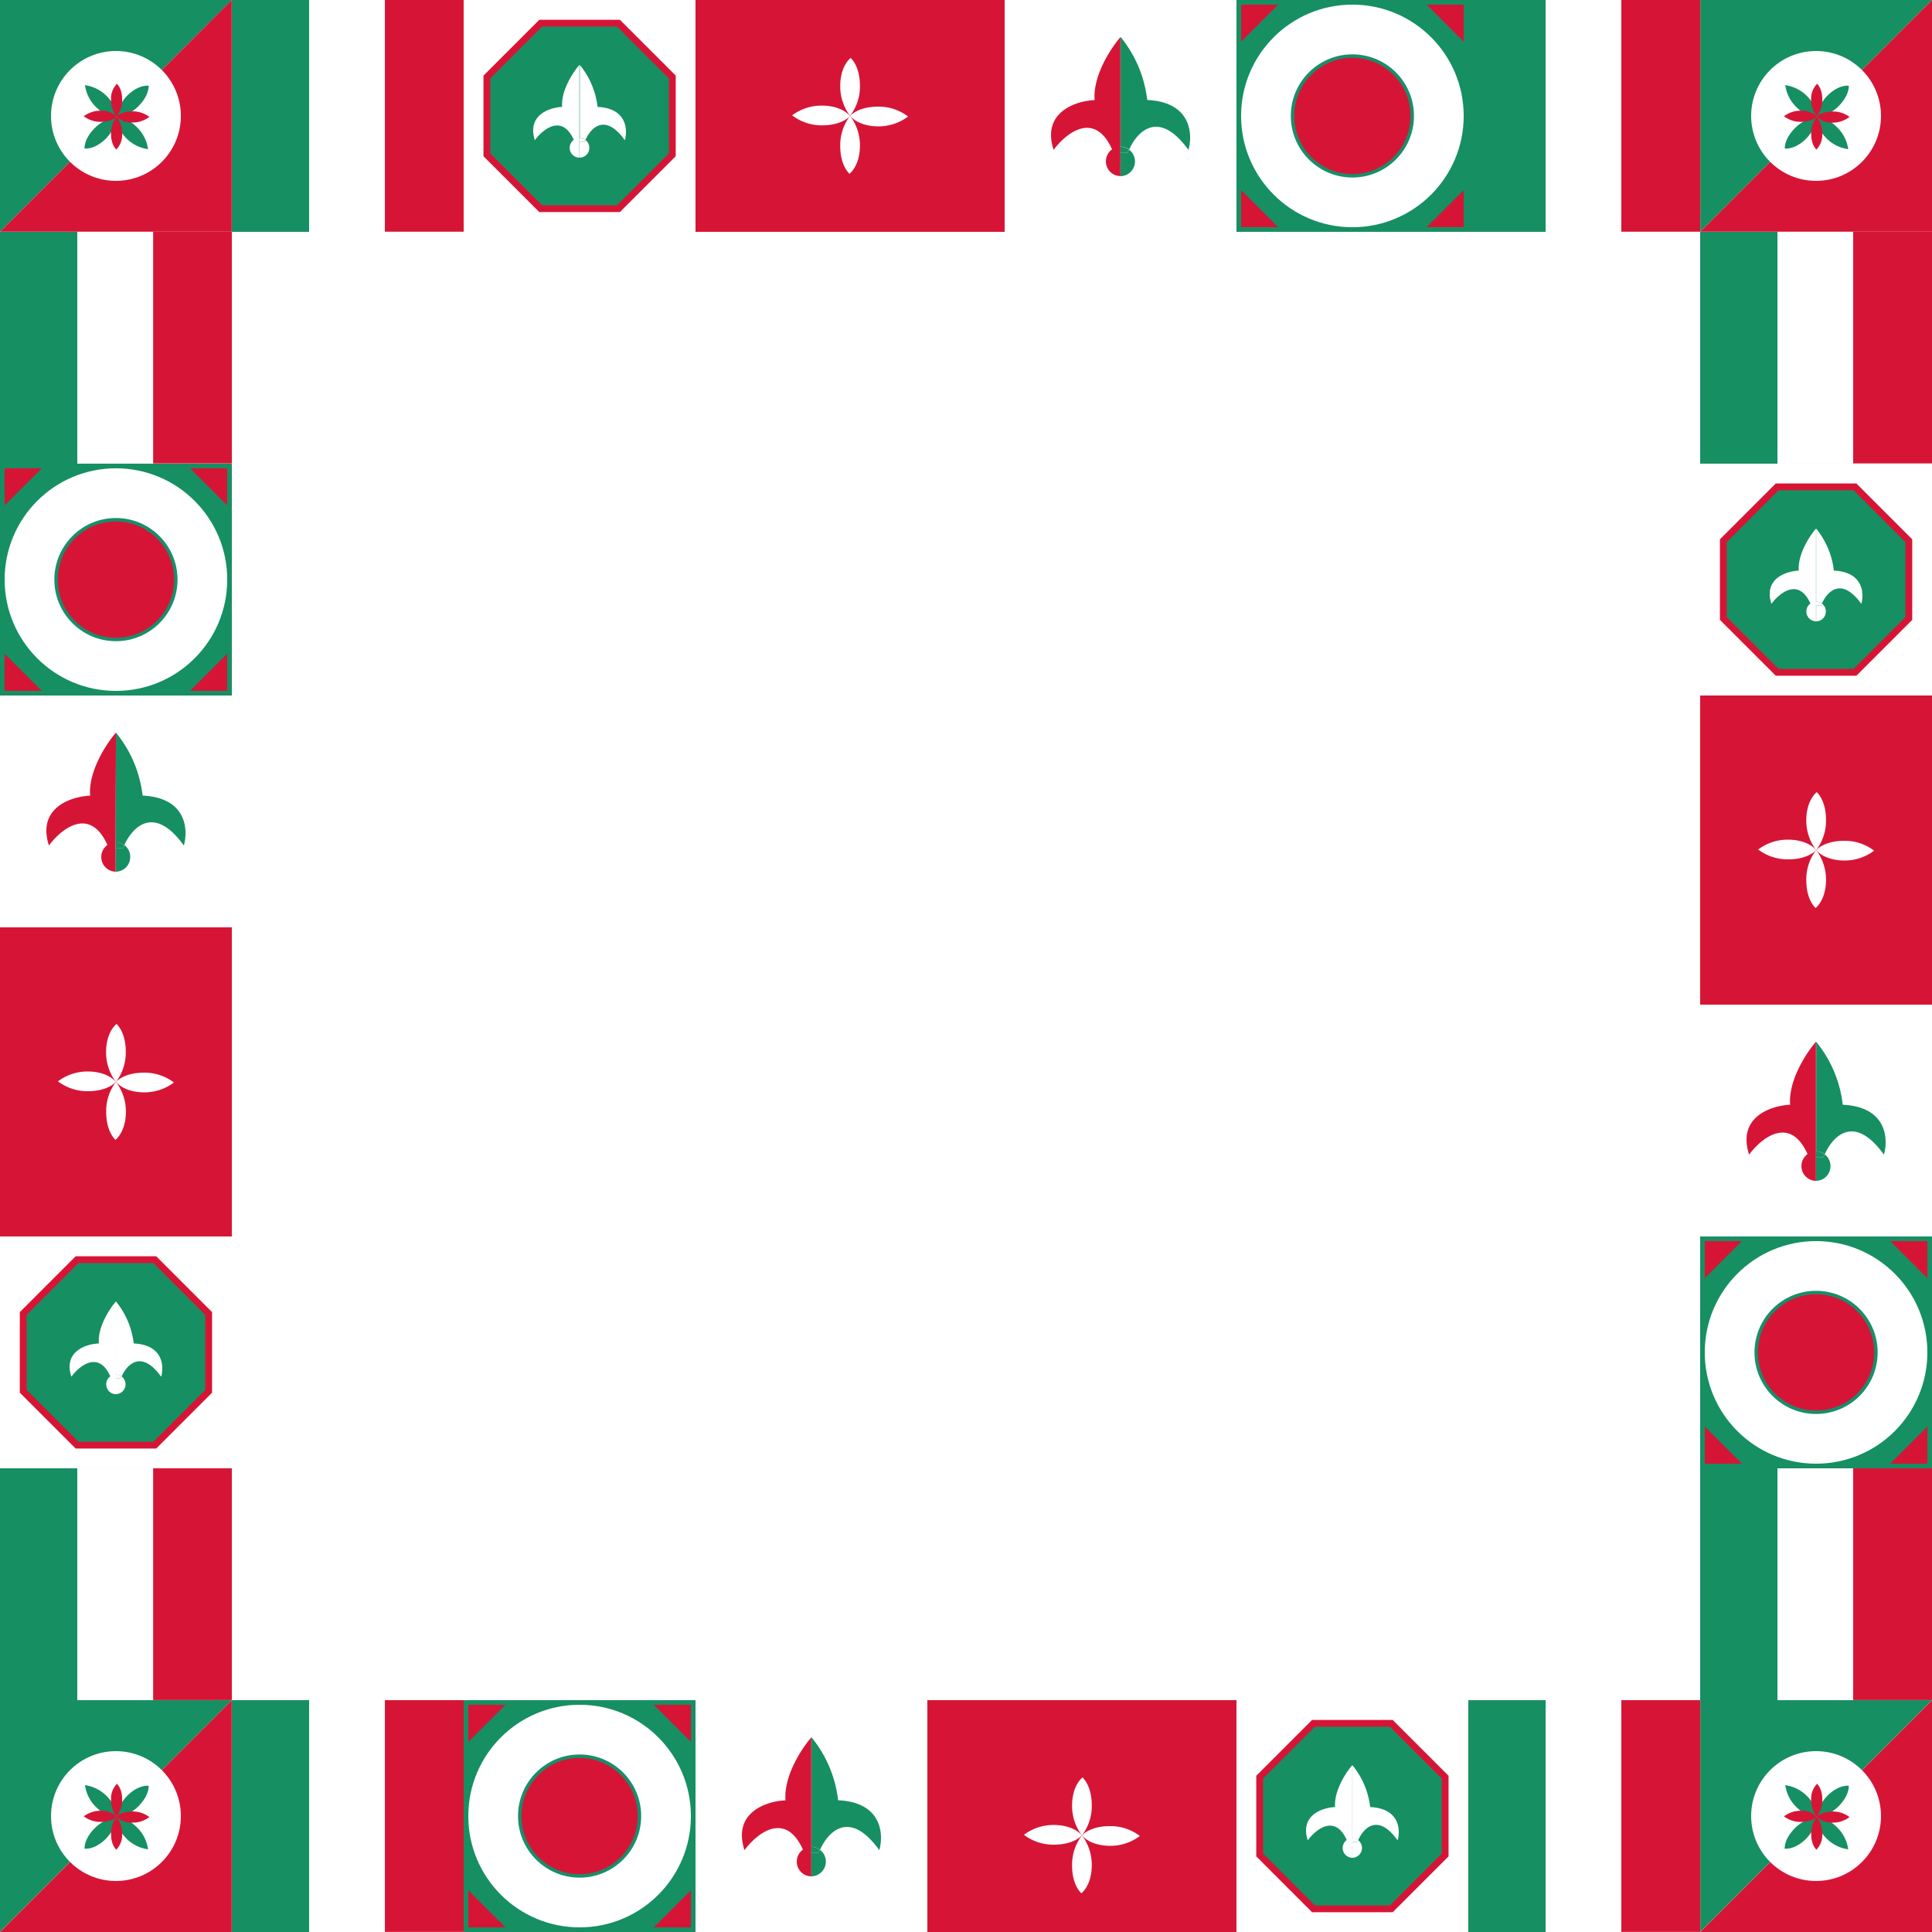 <svg id="Laag_1" data-name="Laag 1" xmlns="http://www.w3.org/2000/svg" viewBox="0 0 566.93 566.93"><defs><style>.cls-1,.cls-5{fill:#fff;}.cls-2,.cls-4{fill:#168f62;}.cls-3,.cls-6,.cls-7{fill:#d61536;}.cls-4{stroke:#d61536;stroke-width:2px;}.cls-5,.cls-7{fill-rule:evenodd;}.cls-6{stroke:#178e6a;}</style></defs><rect class="cls-1" width="566.93" height="566.93"/><path class="cls-2" d="M68.09,0H.06V68Z" transform="translate(-0.06 -0.01)"/><path class="cls-3" d="M.06,68h68V0Z" transform="translate(-0.06 -0.01)"/><circle class="cls-1" cx="34.02" cy="34.02" r="19.05"/><path class="cls-2" d="M34.27,34.37A11.15,11.15,0,0,1,37.48,28c1.69-1.69,4-3,6.21-2.84,0,1-.31,3.29-3,6A11,11,0,0,1,34.27,34.37Z" transform="translate(-0.06 -0.01)"/><path class="cls-2" d="M43.5,43.78a11.12,11.12,0,0,1-6.38-3.21c-1.69-1.69-3-4-2.85-6.2,1,0,3.29.3,6,3A11,11,0,0,1,43.5,43.78Z" transform="translate(-0.06 -0.01)"/><path class="cls-2" d="M25,25a11.09,11.09,0,0,1,6.38,3.21c1.69,1.69,3,4,2.85,6.21-1,0-3.29-.31-6-3A11,11,0,0,1,25,25Z" transform="translate(-0.06 -0.01)"/><path class="cls-2" d="M34.27,34.37a11.12,11.12,0,0,1-3.21,6.38c-1.69,1.69-4,3-6.2,2.85,0-1,.3-3.29,3-6A11,11,0,0,1,34.27,34.37Z" transform="translate(-0.06 -0.01)"/><path class="cls-3" d="M34.27,34.22a8.14,8.14,0,0,1-1.63-4.95,6.22,6.22,0,0,1,1.73-4.67c.51.5,1.54,1.85,1.54,4.67A8,8,0,0,1,34.27,34.22Z" transform="translate(-0.06 -0.01)"/><path class="cls-3" d="M43.89,34.31a8.07,8.07,0,0,1-5,1.64,6.23,6.23,0,0,1-4.67-1.73c.51-.51,1.86-1.54,4.67-1.54A8.06,8.06,0,0,1,43.89,34.31Z" transform="translate(-0.06 -0.01)"/><path class="cls-3" d="M24.65,34.12a8.14,8.14,0,0,1,5-1.63,6.22,6.22,0,0,1,4.67,1.73c-.51.51-1.86,1.54-4.67,1.54A8,8,0,0,1,24.65,34.12Z" transform="translate(-0.06 -0.01)"/><path class="cls-3" d="M34.27,34.22a8.13,8.13,0,0,1,1.64,5,6.23,6.23,0,0,1-1.73,4.67c-.52-.51-1.54-1.86-1.54-4.67A8.06,8.06,0,0,1,34.27,34.22Z" transform="translate(-0.06 -0.01)"/><path class="cls-2" d="M68.09,498.91H.06v68Z" transform="translate(-0.06 -0.01)"/><path class="cls-3" d="M.06,566.94h68v-68Z" transform="translate(-0.06 -0.01)"/><circle class="cls-1" cx="34.02" cy="532.91" r="19.05"/><path class="cls-2" d="M34.27,533.26a11.12,11.12,0,0,1,3.21-6.38c1.69-1.69,4-3,6.21-2.85,0,1-.31,3.3-3,6A11,11,0,0,1,34.27,533.26Z" transform="translate(-0.06 -0.01)"/><path class="cls-2" d="M43.5,542.68a11.12,11.12,0,0,1-6.38-3.21c-1.69-1.69-3-4-2.85-6.21,1,0,3.29.31,6,3A11,11,0,0,1,43.5,542.68Z" transform="translate(-0.06 -0.01)"/><path class="cls-2" d="M25,523.85a11.09,11.09,0,0,1,6.38,3.21c1.69,1.69,3,4,2.85,6.2-1,0-3.29-.3-6-3A11,11,0,0,1,25,523.85Z" transform="translate(-0.06 -0.01)"/><path class="cls-2" d="M34.27,533.26a11.15,11.15,0,0,1-3.21,6.39c-1.69,1.69-4,3-6.2,2.84,0-1,.3-3.29,3-6A11.07,11.07,0,0,1,34.27,533.26Z" transform="translate(-0.06 -0.01)"/><path class="cls-3" d="M34.27,533.12a8.17,8.17,0,0,1-1.63-5,6.25,6.25,0,0,1,1.73-4.67c.51.51,1.54,1.86,1.54,4.67A8,8,0,0,1,34.27,533.12Z" transform="translate(-0.06 -0.01)"/><path class="cls-3" d="M43.89,533.21a8.07,8.07,0,0,1-5,1.64,6.23,6.23,0,0,1-4.67-1.73c.51-.52,1.86-1.54,4.67-1.54A8.06,8.06,0,0,1,43.89,533.21Z" transform="translate(-0.06 -0.01)"/><path class="cls-3" d="M24.65,533a8.15,8.15,0,0,1,5-1.64,6.19,6.19,0,0,1,4.67,1.74c-.51.51-1.86,1.54-4.67,1.54A8.08,8.08,0,0,1,24.65,533Z" transform="translate(-0.06 -0.01)"/><path class="cls-3" d="M34.27,533.12a8.13,8.13,0,0,1,1.64,5,6.23,6.23,0,0,1-1.73,4.67c-.52-.51-1.54-1.86-1.54-4.67A8,8,0,0,1,34.27,533.12Z" transform="translate(-0.06 -0.01)"/><path class="cls-2" d="M567,0H499V68Z" transform="translate(-0.06 -0.01)"/><path class="cls-3" d="M499,68h68V0Z" transform="translate(-0.06 -0.01)"/><circle class="cls-1" cx="532.91" cy="34.02" r="19.05"/><path class="cls-2" d="M533.17,34.37A11.15,11.15,0,0,1,536.38,28c1.69-1.69,4-3,6.2-2.84,0,1-.3,3.29-3,6A11,11,0,0,1,533.17,34.37Z" transform="translate(-0.06 -0.01)"/><path class="cls-2" d="M542.4,43.78A11.09,11.09,0,0,1,536,40.57c-1.69-1.69-3-4-2.85-6.2,1,0,3.29.3,6,3A11,11,0,0,1,542.4,43.78Z" transform="translate(-0.06 -0.01)"/><path class="cls-2" d="M523.94,25a11.09,11.09,0,0,1,6.38,3.21c1.69,1.69,3,4,2.85,6.21-1,0-3.29-.31-6-3A11,11,0,0,1,523.94,25Z" transform="translate(-0.06 -0.01)"/><path class="cls-2" d="M533.17,34.37A11.12,11.12,0,0,1,530,40.75c-1.69,1.69-4,3-6.21,2.85,0-1,.31-3.29,3-6A11,11,0,0,1,533.17,34.37Z" transform="translate(-0.06 -0.01)"/><path class="cls-3" d="M533.17,34.22a8.15,8.15,0,0,1-1.64-4.95,6.19,6.19,0,0,1,1.74-4.67c.51.5,1.53,1.85,1.53,4.67A8.09,8.09,0,0,1,533.17,34.22Z" transform="translate(-0.06 -0.01)"/><path class="cls-3" d="M542.79,34.31A8.09,8.09,0,0,1,537.84,36a6.22,6.22,0,0,1-4.67-1.73c.5-.51,1.86-1.54,4.67-1.54A8.09,8.09,0,0,1,542.79,34.31Z" transform="translate(-0.06 -0.01)"/><path class="cls-3" d="M523.55,34.12a8.12,8.12,0,0,1,5-1.63,6.23,6.23,0,0,1,4.67,1.73c-.51.51-1.86,1.54-4.67,1.54A8,8,0,0,1,523.55,34.12Z" transform="translate(-0.06 -0.01)"/><path class="cls-3" d="M533.17,34.22a8.12,8.12,0,0,1,1.63,5,6.23,6.23,0,0,1-1.73,4.67c-.51-.51-1.54-1.86-1.54-4.67A8,8,0,0,1,533.17,34.22Z" transform="translate(-0.06 -0.01)"/><path class="cls-2" d="M567,498.91H499v68Z" transform="translate(-0.06 -0.01)"/><path class="cls-3" d="M499,566.94h68v-68Z" transform="translate(-0.06 -0.01)"/><circle class="cls-1" cx="532.91" cy="532.91" r="19.05"/><path class="cls-2" d="M533.17,533.26a11.12,11.12,0,0,1,3.21-6.38c1.69-1.69,4-3,6.2-2.85,0,1-.3,3.3-3,6A11,11,0,0,1,533.17,533.26Z" transform="translate(-0.06 -0.01)"/><path class="cls-2" d="M542.4,542.68a11.09,11.09,0,0,1-6.38-3.21c-1.69-1.69-3-4-2.85-6.21,1,0,3.29.31,6,3A11,11,0,0,1,542.4,542.68Z" transform="translate(-0.06 -0.01)"/><path class="cls-2" d="M523.94,523.85a11.09,11.09,0,0,1,6.38,3.21c1.69,1.69,3,4,2.85,6.2-1,0-3.29-.3-6-3A11,11,0,0,1,523.94,523.85Z" transform="translate(-0.06 -0.01)"/><path class="cls-2" d="M533.17,533.26a11.15,11.15,0,0,1-3.21,6.39c-1.69,1.69-4,3-6.21,2.84,0-1,.31-3.29,3-6A11,11,0,0,1,533.17,533.26Z" transform="translate(-0.06 -0.01)"/><path class="cls-3" d="M533.17,533.12a8.18,8.18,0,0,1-1.64-5,6.22,6.22,0,0,1,1.74-4.67c.51.51,1.53,1.86,1.53,4.67A8.1,8.1,0,0,1,533.17,533.12Z" transform="translate(-0.06 -0.01)"/><path class="cls-3" d="M542.79,533.21a8.09,8.09,0,0,1-4.95,1.64,6.22,6.22,0,0,1-4.67-1.73c.5-.52,1.86-1.54,4.67-1.54A8.09,8.09,0,0,1,542.79,533.21Z" transform="translate(-0.06 -0.01)"/><path class="cls-3" d="M523.55,533a8.13,8.13,0,0,1,5-1.64,6.2,6.2,0,0,1,4.67,1.74c-.51.51-1.86,1.54-4.67,1.54A8.05,8.05,0,0,1,523.55,533Z" transform="translate(-0.06 -0.01)"/><path class="cls-3" d="M533.17,533.12a8.12,8.12,0,0,1,1.63,5,6.23,6.23,0,0,1-1.73,4.67c-.51-.51-1.54-1.86-1.54-4.67A8,8,0,0,1,533.17,533.12Z" transform="translate(-0.06 -0.01)"/><rect class="cls-1" y="68.03" width="68.03" height="68.03"/><path class="cls-3" d="M45,68H68.09v68H45Z" transform="translate(-0.06 -0.01)"/><rect class="cls-2" y="68.03" width="22.68" height="68.03"/><rect class="cls-1" x="498.9" y="68.03" width="68.03" height="68.03"/><path class="cls-3" d="M543.86,68H567v68H543.86Z" transform="translate(-0.06 -0.01)"/><rect class="cls-2" x="498.9" y="68.03" width="22.68" height="68.03"/><rect class="cls-1" x="68.03" width="68.03" height="68.03"/><path class="cls-3" d="M113,0h23.14V68H113Z" transform="translate(-0.06 -0.01)"/><rect class="cls-2" x="68.03" width="22.68" height="68.03"/><rect class="cls-1" x="68.03" y="498.9" width="68.03" height="68.03"/><path class="cls-3" d="M113,498.91h23.14v68H113Z" transform="translate(-0.06 -0.01)"/><rect class="cls-2" x="68.03" y="498.9" width="22.68" height="68.03"/><rect class="cls-1" y="430.87" width="68.03" height="68.03"/><path class="cls-3" d="M45,430.88H68.09v68H45Z" transform="translate(-0.06 -0.01)"/><rect class="cls-2" y="430.87" width="22.68" height="68.03"/><rect class="cls-1" x="430.87" y="498.9" width="68.03" height="68.03"/><path class="cls-3" d="M475.83,498.91H499v68H475.83Z" transform="translate(-0.06 -0.01)"/><rect class="cls-2" x="430.87" y="498.9" width="22.68" height="68.03"/><rect class="cls-1" x="498.9" y="430.87" width="68.03" height="68.03"/><path class="cls-3" d="M543.86,430.88H567v68H543.86Z" transform="translate(-0.06 -0.01)"/><rect class="cls-2" x="498.9" y="430.87" width="22.68" height="68.03"/><rect class="cls-1" x="430.87" width="68.03" height="68.03"/><path class="cls-3" d="M475.83,0H499V68H475.83Z" transform="translate(-0.06 -0.01)"/><rect class="cls-2" x="430.87" width="22.68" height="68.03"/><rect class="cls-3" y="136.06" width="68.03" height="294.8"/><rect class="cls-3" x="498.9" y="136.06" width="68.03" height="294.8"/><rect class="cls-3" x="136.06" width="294.8" height="68.03"/><rect class="cls-3" x="136.06" y="498.9" width="294.8" height="68.03"/><rect class="cls-1" x="136.06" width="68.03" height="68.03"/><path class="cls-4" d="M181.55,6.81H158.73l-15.8,15.8V45.44l15.8,15.8h22.82l15.8-15.8V22.61Z" transform="translate(-0.06 -0.01)"/><path class="cls-5" d="M157,41.15c2.41-3.28,8-7.75,11.43-.11a2.9,2.9,0,0,0-1.2,2.35,2.87,2.87,0,0,0,2.85,2.88V40.51l0-21.45c-1.85,2.11-5.44,7.54-5.06,12.32C161.41,31.54,154.64,33.72,157,41.15Z" transform="translate(-0.06 -0.01)"/><path class="cls-1" d="M170.12,46.27A2.86,2.86,0,0,0,173,43.39a2.89,2.89,0,0,0-1.16-2.32c-.08.19-.16.37-.23.56h-1.45Z" transform="translate(-0.06 -0.01)"/><path class="cls-1" d="M171.57,41.63c.07-.19.15-.37.23-.56a2.8,2.8,0,0,0-1.68-.56v1.12Z" transform="translate(-0.06 -0.01)"/><path class="cls-1" d="M183.41,41.15c.9-3.1.54-9.38-8-9.77a23.72,23.72,0,0,0-5.21-12.32l0,21.45a2.8,2.8,0,0,1,1.68.56C173.43,37.46,177.65,33.12,183.41,41.15Z" transform="translate(-0.06 -0.01)"/><rect class="cls-1" x="498.9" y="136.06" width="68.03" height="68.03"/><path class="cls-4" d="M544.39,142.88H521.56l-15.8,15.8V181.5l15.8,15.8h22.83l15.8-15.8V158.68Z" transform="translate(-0.06 -0.01)"/><path class="cls-5" d="M519.87,177.21c2.42-3.28,8-7.75,11.44-.11a2.89,2.89,0,0,0,1.64,5.23v-5.76l0-21.45c-1.84,2.12-5.43,7.54-5.05,12.33C524.24,167.61,517.47,169.78,519.87,177.21Z" transform="translate(-0.06 -0.01)"/><path class="cls-1" d="M533,182.33a2.86,2.86,0,0,0,2.84-2.88,2.9,2.9,0,0,0-1.15-2.32c-.09.19-.17.38-.24.56H533Z" transform="translate(-0.06 -0.01)"/><path class="cls-1" d="M534.4,177.69c.07-.18.15-.37.24-.56a2.86,2.86,0,0,0-1.69-.56v1.12Z" transform="translate(-0.06 -0.01)"/><path class="cls-1" d="M546.25,177.21c.89-3.09.53-9.38-8.06-9.76A23.74,23.74,0,0,0,533,155.12l0,21.45a2.86,2.86,0,0,1,1.69.56C536.26,173.52,540.48,169.18,546.25,177.21Z" transform="translate(-0.06 -0.01)"/><rect class="cls-1" x="362.83" y="498.9" width="68.03" height="68.03"/><path class="cls-4" d="M408.32,505.71H385.5l-15.8,15.8v22.82l15.8,15.81h22.82l15.81-15.81V521.51Z" transform="translate(-0.06 -0.01)"/><path class="cls-5" d="M383.81,540.05c2.41-3.28,8-7.75,11.44-.11a2.89,2.89,0,0,0,1.64,5.23v-5.76l0-21.45c-1.84,2.11-5.43,7.54-5.06,12.32C388.18,530.44,381.41,532.62,383.81,540.05Z" transform="translate(-0.06 -0.01)"/><path class="cls-1" d="M396.89,545.17a2.89,2.89,0,0,0,1.68-5.2c-.08.19-.16.37-.23.56h-1.45Z" transform="translate(-0.06 -0.01)"/><path class="cls-1" d="M398.34,540.53c.07-.19.15-.37.23-.56a2.74,2.74,0,0,0-1.68-.56v1.12Z" transform="translate(-0.06 -0.01)"/><path class="cls-1" d="M410.18,540.05c.9-3.1.54-9.38-8.05-9.77A23.72,23.72,0,0,0,396.92,518l0,21.45a2.74,2.74,0,0,1,1.68.56C400.2,536.36,404.42,532,410.18,540.05Z" transform="translate(-0.06 -0.01)"/><rect class="cls-1" y="362.83" width="68.03" height="68.03"/><path class="cls-4" d="M45.49,369.65H22.67l-15.8,15.8v22.82l15.8,15.8H45.49l15.8-15.8V385.45Z" transform="translate(-0.06 -0.01)"/><path class="cls-5" d="M21,404c2.42-3.28,8-7.75,11.44-.11a2.89,2.89,0,0,0,1.64,5.24v-5.77l0-21.45c-1.84,2.12-5.43,7.54-5,12.33C25.34,394.38,18.57,396.56,21,404Z" transform="translate(-0.06 -0.01)"/><path class="cls-1" d="M34.05,409.11a2.88,2.88,0,0,0,2.85-2.89,2.91,2.91,0,0,0-1.16-2.32c-.09.19-.16.38-.24.56H34.05Z" transform="translate(-0.06 -0.01)"/><path class="cls-1" d="M35.5,404.46c.08-.18.15-.37.24-.56a2.83,2.83,0,0,0-1.69-.56v1.12Z" transform="translate(-0.06 -0.01)"/><path class="cls-1" d="M47.35,404c.89-3.09.54-9.38-8.05-9.76a23.78,23.78,0,0,0-5.22-12.33l0,21.45a2.83,2.83,0,0,1,1.69.56C37.36,400.29,41.59,396,47.35,404Z" transform="translate(-0.06 -0.01)"/><rect class="cls-2" y="136.06" width="68.03" height="68.03"/><circle class="cls-1" cx="34.02" cy="170.08" r="32.66"/><circle class="cls-6" cx="34.02" cy="170.08" r="17.57"/><path class="cls-3" d="M1.42,148.32V137.43H12.31Z" transform="translate(-0.06 -0.01)"/><path class="cls-3" d="M66.73,148.32V137.43H55.85Z" transform="translate(-0.06 -0.01)"/><path class="cls-3" d="M1.42,191.86v10.88H12.31Z" transform="translate(-0.06 -0.01)"/><path class="cls-3" d="M66.73,191.86v10.88H55.85Z" transform="translate(-0.06 -0.01)"/><rect class="cls-2" x="362.83" width="68.03" height="68.03"/><circle class="cls-1" cx="396.85" cy="34.02" r="32.66"/><circle class="cls-6" cx="396.85" cy="34.02" r="17.57"/><path class="cls-3" d="M364.26,12.25V1.37h10.88Z" transform="translate(-0.06 -0.01)"/><path class="cls-3" d="M429.57,12.25V1.37H418.68Z" transform="translate(-0.06 -0.01)"/><path class="cls-3" d="M364.26,55.8V66.68h10.88Z" transform="translate(-0.06 -0.01)"/><path class="cls-3" d="M429.57,55.8V66.68H418.68Z" transform="translate(-0.06 -0.01)"/><rect class="cls-2" x="498.9" y="362.83" width="68.03" height="68.03"/><circle class="cls-1" cx="532.91" cy="396.85" r="32.66"/><circle class="cls-6" cx="532.91" cy="396.85" r="17.57"/><path class="cls-3" d="M500.32,375.09V364.2h10.89Z" transform="translate(-0.06 -0.01)"/><path class="cls-3" d="M565.63,375.09V364.2H554.75Z" transform="translate(-0.06 -0.01)"/><path class="cls-3" d="M500.32,418.63v10.88h10.89Z" transform="translate(-0.06 -0.01)"/><path class="cls-3" d="M565.63,418.63v10.88H554.75Z" transform="translate(-0.06 -0.01)"/><rect class="cls-2" x="136.06" y="498.9" width="68.03" height="68.03"/><circle class="cls-1" cx="170.08" cy="532.91" r="32.66"/><circle class="cls-6" cx="170.08" cy="532.91" r="17.57"/><path class="cls-3" d="M137.49,511.15V500.27h10.88Z" transform="translate(-0.06 -0.01)"/><path class="cls-3" d="M202.8,511.15V500.27H191.91Z" transform="translate(-0.06 -0.01)"/><path class="cls-3" d="M137.49,554.69v10.89h10.88Z" transform="translate(-0.06 -0.01)"/><path class="cls-3" d="M202.8,554.69v10.89H191.91Z" transform="translate(-0.06 -0.01)"/><rect class="cls-1" x="498.9" y="294.8" width="68.03" height="68.03"/><path class="cls-7" d="M513.32,338.83c3.62-4.92,12-11.62,17.15-.16a4.34,4.34,0,0,0-1.79,3.52,4.29,4.29,0,0,0,4.26,4.33v-8.65l0-32.17c-2.76,3.17-8.15,11.31-7.58,18.49C519.87,324.43,509.72,327.69,513.32,338.83Z" transform="translate(-0.06 -0.01)"/><path class="cls-2" d="M532.94,346.52a4.3,4.3,0,0,0,4.26-4.33,4.35,4.35,0,0,0-1.73-3.48c-.13.29-.25.57-.35.84h-2.18Z" transform="translate(-0.06 -0.01)"/><path class="cls-2" d="M535.12,339.55c.1-.27.22-.55.35-.84a4.2,4.2,0,0,0-2.53-.84v1.68Z" transform="translate(-0.06 -0.01)"/><path class="cls-2" d="M552.88,338.83c1.35-4.64.81-14.07-12.08-14.64A35.55,35.55,0,0,0,533,305.7l0,32.17a4.2,4.2,0,0,1,2.53.84C537.91,333.3,544.24,326.79,552.88,338.83Z" transform="translate(-0.06 -0.01)"/><rect class="cls-1" x="204.09" y="498.9" width="68.03" height="68.03"/><path class="cls-7" d="M218.52,542.93c3.62-4.92,12-11.63,17.15-.17a4.34,4.34,0,0,0-1.8,3.53,4.29,4.29,0,0,0,4.27,4.32V542l0-32.18c-2.76,3.17-8.15,11.31-7.58,18.49C225.07,528.52,214.92,531.79,218.52,542.93Z" transform="translate(-0.06 -0.01)"/><path class="cls-2" d="M238.14,550.61a4.33,4.33,0,0,0,2.52-7.8c-.12.28-.24.56-.35.84h-2.17Z" transform="translate(-0.06 -0.01)"/><path class="cls-2" d="M240.31,543.65c.11-.28.23-.56.35-.84a4.17,4.17,0,0,0-2.52-.84v1.68Z" transform="translate(-0.06 -0.01)"/><path class="cls-2" d="M258.08,542.93c1.34-4.64.81-14.07-12.08-14.65a35.61,35.61,0,0,0-7.82-18.49l0,32.18a4.17,4.17,0,0,1,2.52.84C243.1,537.39,249.44,530.88,258.08,542.93Z" transform="translate(-0.06 -0.01)"/><rect class="cls-1" y="204.09" width="68.03" height="68.03"/><path class="cls-7" d="M14.42,248.12c3.62-4.92,12-11.62,17.16-.16A4.33,4.33,0,0,0,34,255.81v-8.65L34.09,215c-2.77,3.17-8.15,11.31-7.58,18.49C21,233.72,10.82,237,14.42,248.12Z" transform="translate(-0.06 -0.01)"/><path class="cls-2" d="M34,255.81a4.3,4.3,0,0,0,4.27-4.32A4.37,4.37,0,0,0,36.57,248c-.13.29-.25.57-.35.84H34Z" transform="translate(-0.06 -0.01)"/><path class="cls-2" d="M36.22,248.84c.1-.27.22-.55.35-.84a4.27,4.27,0,0,0-2.53-.84v1.68Z" transform="translate(-0.06 -0.01)"/><path class="cls-2" d="M54,248.12c1.34-4.64.8-14.07-12.09-14.64A35.54,35.54,0,0,0,34.09,215L34,247.16a4.27,4.27,0,0,1,2.53.84C39,242.59,45.34,236.08,54,248.12Z" transform="translate(-0.06 -0.01)"/><rect class="cls-1" x="294.8" width="68.03" height="68.03"/><path class="cls-7" d="M309.23,44c3.62-4.92,12-11.62,17.15-.17a4.36,4.36,0,0,0-1.8,3.53,4.29,4.29,0,0,0,4.27,4.32V43.07l0-32.18c-2.76,3.18-8.15,11.31-7.58,18.49C315.78,29.62,305.63,32.89,309.23,44Z" transform="translate(-0.06 -0.01)"/><path class="cls-2" d="M328.85,51.71a4.33,4.33,0,0,0,2.52-7.8c-.13.28-.24.56-.35.84h-2.17Z" transform="translate(-0.06 -0.01)"/><path class="cls-2" d="M331,44.75c.11-.28.22-.56.35-.84a4.17,4.17,0,0,0-2.52-.84v1.68Z" transform="translate(-0.06 -0.01)"/><path class="cls-2" d="M348.79,44c1.34-4.64.8-14.07-12.08-14.65a35.7,35.7,0,0,0-7.82-18.49l0,32.18a4.17,4.17,0,0,1,2.52.84C333.81,38.49,340.14,32,348.79,44Z" transform="translate(-0.06 -0.01)"/><path class="cls-1" d="M249.51,34a14.32,14.32,0,0,1-2.89-8.75c0-3.08.88-6.34,3.06-8.25.91.89,2.72,3.28,2.72,8.25A14.2,14.2,0,0,1,249.51,34Z" transform="translate(-0.06 -0.01)"/><path class="cls-1" d="M266.52,34.2a14.43,14.43,0,0,1-8.75,2.89c-3.09,0-6.35-.89-8.26-3.07.9-.9,3.28-2.72,8.26-2.72A14.18,14.18,0,0,1,266.52,34.2Z" transform="translate(-0.06 -0.01)"/><path class="cls-1" d="M232.5,33.85A14.44,14.44,0,0,1,241.26,31c3.08,0,6.34.89,8.25,3.06-.89.91-3.28,2.73-8.25,2.73A14.19,14.19,0,0,1,232.5,33.85Z" transform="translate(-0.06 -0.01)"/><path class="cls-1" d="M249.51,34a14.37,14.37,0,0,1,2.89,8.76c0,3.08-.88,6.34-3.06,8.25-.91-.89-2.72-3.28-2.72-8.25A14.26,14.26,0,0,1,249.51,34Z" transform="translate(-0.06 -0.01)"/><path class="cls-1" d="M34.08,317.49a14.36,14.36,0,0,1-2.89-8.75c0-3.09.88-6.35,3.06-8.26.91.9,2.72,3.28,2.72,8.26A14.23,14.23,0,0,1,34.08,317.49Z" transform="translate(-0.06 -0.01)"/><path class="cls-1" d="M51.09,317.66a14.37,14.37,0,0,1-8.76,2.89c-3.08,0-6.34-.88-8.25-3.06.89-.91,3.28-2.72,8.25-2.72A14.26,14.26,0,0,1,51.09,317.66Z" transform="translate(-0.06 -0.01)"/><path class="cls-1" d="M17.07,317.32a14.36,14.36,0,0,1,8.75-2.89c3.09,0,6.35.88,8.26,3.06-.9.91-3.28,2.72-8.26,2.72A14.23,14.23,0,0,1,17.07,317.32Z" transform="translate(-0.06 -0.01)"/><path class="cls-1" d="M34.08,317.49A14.36,14.36,0,0,1,37,326.24c0,3.09-.89,6.35-3.06,8.26-.91-.9-2.72-3.28-2.72-8.26A14.16,14.16,0,0,1,34.08,317.49Z" transform="translate(-0.06 -0.01)"/><path class="cls-1" d="M317.54,538.59a14.34,14.34,0,0,1-2.89-8.75c0-3.08.89-6.35,3.06-8.26.91.9,2.72,3.29,2.72,8.26A14.14,14.14,0,0,1,317.54,538.59Z" transform="translate(-0.06 -0.01)"/><path class="cls-1" d="M334.55,538.76a14.36,14.36,0,0,1-8.75,2.89c-3.09,0-6.35-.88-8.26-3.06.9-.91,3.28-2.72,8.26-2.72A14.23,14.23,0,0,1,334.55,538.76Z" transform="translate(-0.06 -0.01)"/><path class="cls-1" d="M300.53,538.42a14.37,14.37,0,0,1,8.76-2.89c3.08,0,6.34.88,8.25,3.06-.89.91-3.28,2.72-8.25,2.72A14.2,14.2,0,0,1,300.53,538.42Z" transform="translate(-0.06 -0.01)"/><path class="cls-1" d="M317.54,538.59a14.36,14.36,0,0,1,2.89,8.75c0,3.09-.88,6.35-3.06,8.26-.9-.9-2.72-3.28-2.72-8.26A14.25,14.25,0,0,1,317.54,538.59Z" transform="translate(-0.06 -0.01)"/><path class="cls-1" d="M533,249.46a14.38,14.38,0,0,1-2.9-8.75c0-3.09.89-6.35,3.07-8.26.9.9,2.72,3.28,2.72,8.26A14.25,14.25,0,0,1,533,249.46Z" transform="translate(-0.06 -0.01)"/><path class="cls-1" d="M550,249.63a14.32,14.32,0,0,1-8.75,2.89c-3.08,0-6.35-.88-8.25-3.06.89-.91,3.28-2.72,8.25-2.72A14.14,14.14,0,0,1,550,249.63Z" transform="translate(-0.06 -0.01)"/><path class="cls-1" d="M516,249.29a14.32,14.32,0,0,1,8.75-2.89c3.08,0,6.35.88,8.26,3.06-.9.91-3.29,2.72-8.26,2.72A14.2,14.2,0,0,1,516,249.29Z" transform="translate(-0.06 -0.01)"/><path class="cls-1" d="M533,249.46a14.41,14.41,0,0,1,2.89,8.75c0,3.08-.89,6.35-3.06,8.26-.91-.9-2.73-3.29-2.73-8.26A14.13,14.13,0,0,1,533,249.46Z" transform="translate(-0.06 -0.01)"/></svg>